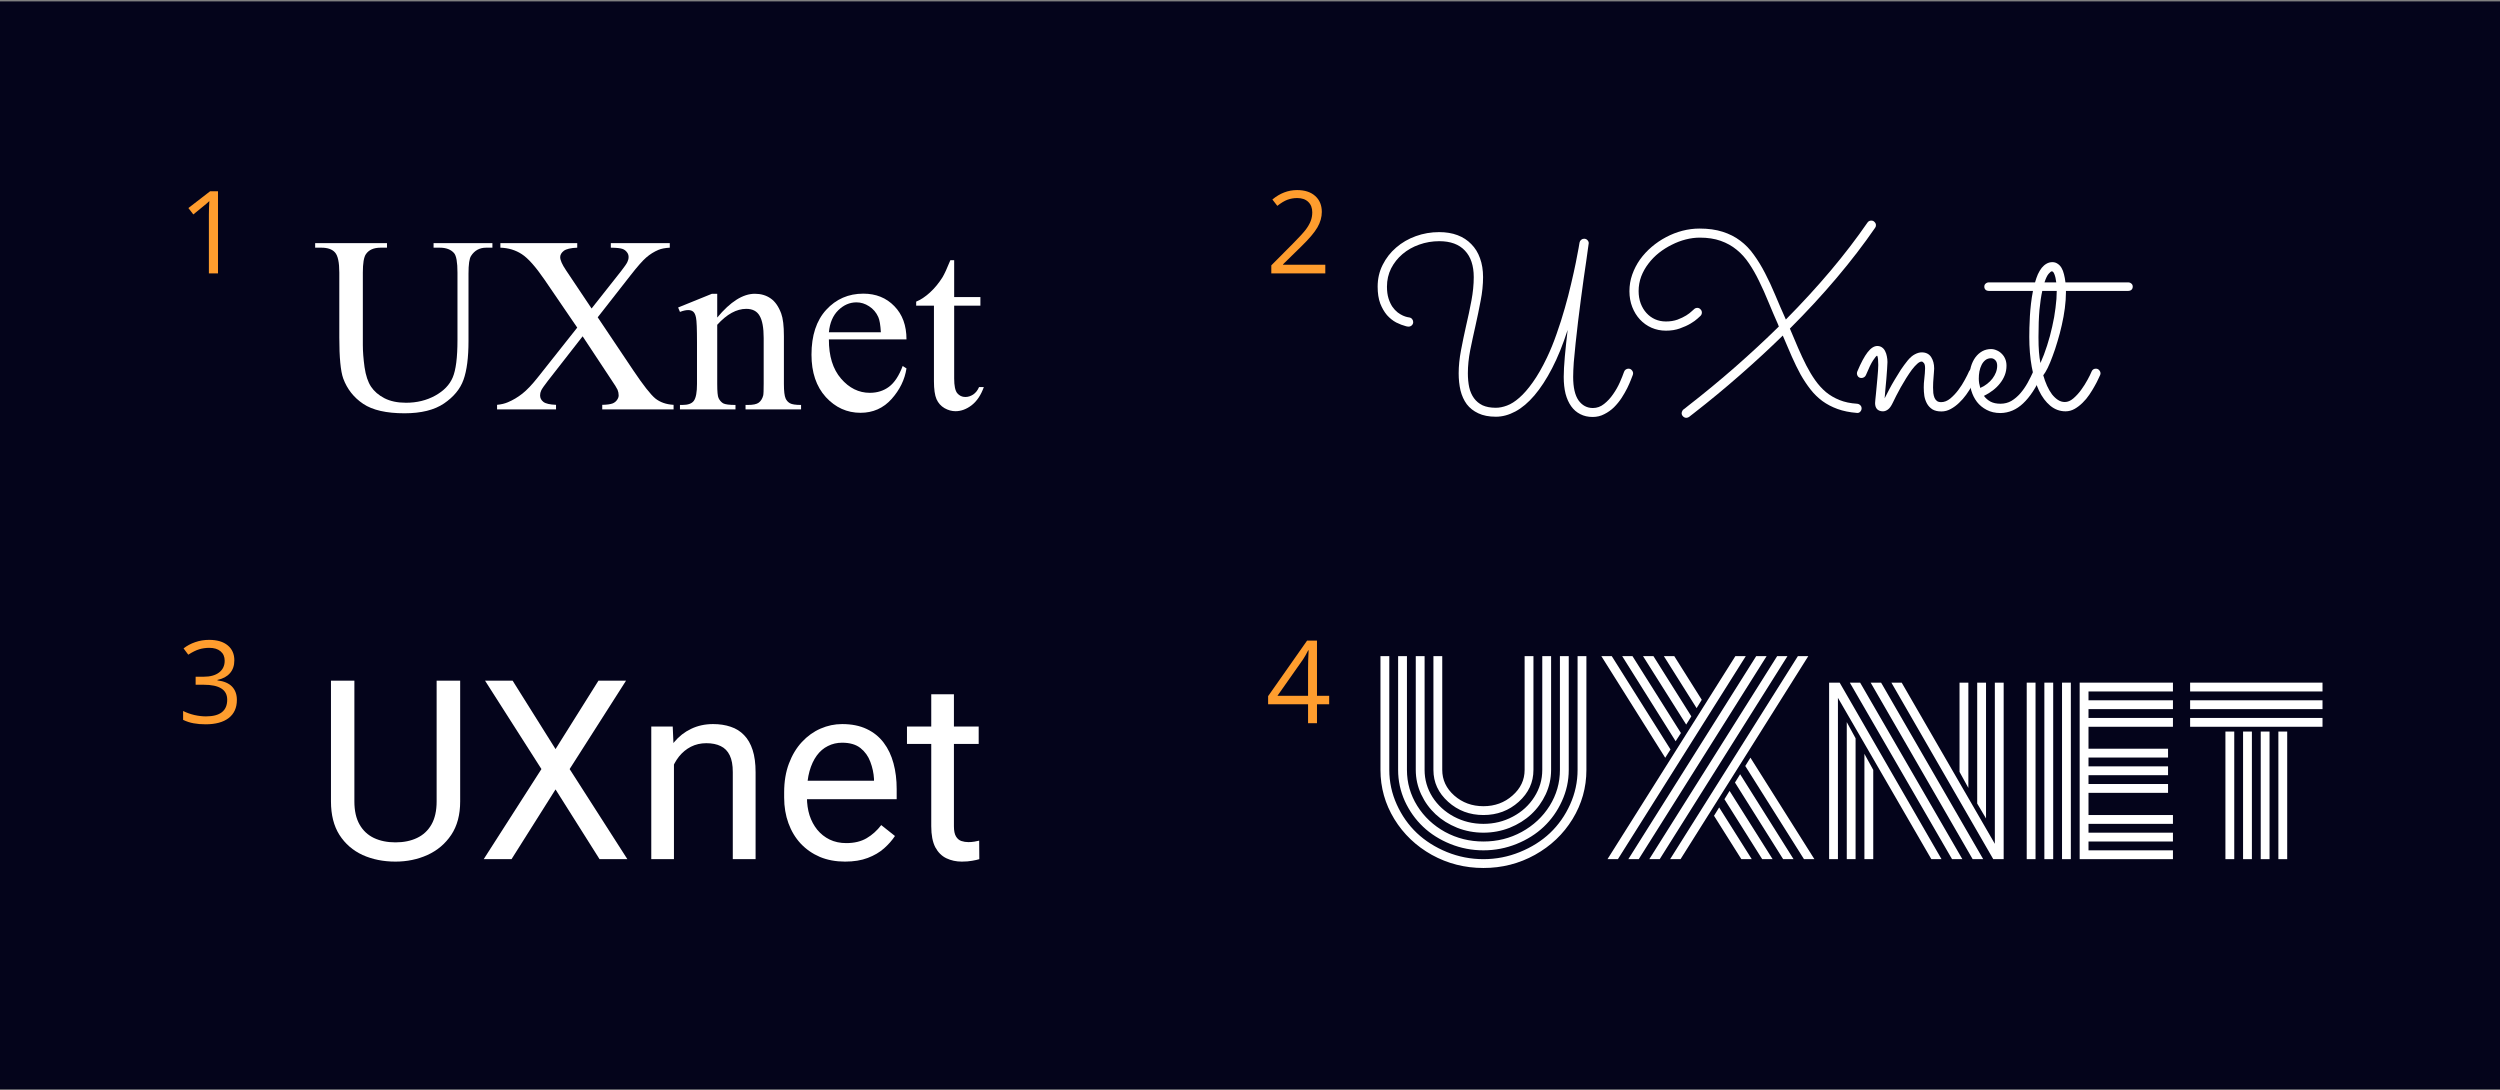 <svg width="1424" height="621" viewBox="0 0 1424 621" fill="none" xmlns="http://www.w3.org/2000/svg">
<rect x="0" y="0" width="1424" height="621" fill="#808080" stroke="none"/>
<path d="M0 0.808H1424V620.456H0V0.808Z" fill="#04041B"/>
<path d="M246.961 141.08V138.497H280.476V141.08H276.915C273.191 141.08 270.328 142.64 268.327 145.759C267.349 147.202 266.86 150.553 266.86 155.813V194.215C266.86 203.711 265.906 211.089 263.998 216.349C262.136 221.562 258.435 226.054 252.896 229.824C247.403 233.548 239.909 235.41 230.413 235.41C220.079 235.41 212.236 233.618 206.883 230.034C201.53 226.45 197.736 221.632 195.502 215.581C194.012 211.438 193.268 203.664 193.268 192.26V155.254C193.268 149.436 192.453 145.619 190.824 143.804C189.241 141.988 186.658 141.08 183.074 141.08H179.513V138.497H220.428V141.08H216.798C212.888 141.08 210.095 142.314 208.419 144.781C207.255 146.457 206.674 149.948 206.674 155.254V196.519C206.674 200.197 206.999 204.409 207.651 209.157C208.349 213.905 209.583 217.606 211.352 220.259C213.12 222.912 215.657 225.1 218.962 226.822C222.314 228.544 226.41 229.406 231.251 229.406C237.442 229.406 242.981 228.056 247.869 225.356C252.756 222.656 256.084 219.212 257.853 215.022C259.669 210.786 260.576 203.641 260.576 193.587V155.254C260.576 149.343 259.925 145.642 258.621 144.153C256.806 142.105 254.106 141.08 250.522 141.08H246.961Z" fill="white"/>
<path d="M340.453 180.739L360.771 211.042C366.403 219.421 370.569 224.727 373.269 226.962C376.016 229.15 379.483 230.36 383.673 230.593V233.176H343.036V230.593C345.736 230.546 347.738 230.267 349.041 229.755C350.018 229.336 350.81 228.707 351.415 227.869C352.067 226.985 352.392 226.101 352.392 225.216C352.392 224.146 352.183 223.075 351.764 222.004C351.438 221.213 350.158 219.165 347.924 215.86L331.865 191.562L312.035 216.977C309.941 219.677 308.684 221.492 308.265 222.423C307.846 223.308 307.636 224.239 307.636 225.216C307.636 226.706 308.265 227.939 309.522 228.917C310.778 229.894 313.176 230.453 316.713 230.593V233.176H283.129V230.593C285.503 230.36 287.551 229.871 289.273 229.126C292.159 227.916 294.905 226.287 297.512 224.239C300.119 222.191 303.098 219.049 306.449 214.813L328.793 186.605L310.15 159.304C305.076 151.903 300.771 147.062 297.233 144.781C293.695 142.454 289.622 141.22 285.014 141.08V138.497H328.793V141.08C325.069 141.22 322.509 141.825 321.112 142.896C319.762 143.966 319.087 145.153 319.087 146.457C319.087 148.179 320.204 150.693 322.439 153.998L336.962 175.712L353.789 154.417C355.744 151.903 356.931 150.181 357.35 149.25C357.815 148.319 358.048 147.364 358.048 146.387C358.048 145.409 357.769 144.548 357.21 143.804C356.512 142.826 355.627 142.151 354.557 141.779C353.486 141.36 351.275 141.127 347.924 141.08V138.497H381.508V141.08C378.855 141.22 376.691 141.639 375.015 142.337C372.501 143.408 370.197 144.851 368.102 146.666C366.008 148.482 363.052 151.833 359.235 156.721L340.453 180.739Z" fill="white"/>
<path d="M408.529 180.879C416.024 171.849 423.169 167.334 429.965 167.334C433.456 167.334 436.458 168.218 438.972 169.987C441.485 171.709 443.487 174.572 444.977 178.575C446.001 181.368 446.513 185.65 446.513 191.422V218.723C446.513 222.772 446.839 225.519 447.49 226.962C448.002 228.125 448.817 229.033 449.934 229.685C451.098 230.337 453.216 230.662 456.288 230.662V233.176H424.658V230.662H425.985C428.964 230.662 431.035 230.22 432.199 229.336C433.409 228.405 434.247 227.055 434.713 225.286C434.899 224.588 434.992 222.4 434.992 218.723V192.539C434.992 186.721 434.224 182.508 432.688 179.902C431.198 177.248 428.661 175.922 425.077 175.922C419.538 175.922 414.022 178.947 408.529 184.999V218.723C408.529 223.052 408.785 225.728 409.297 226.752C409.949 228.102 410.834 229.103 411.951 229.755C413.114 230.36 415.442 230.662 418.933 230.662V233.176H387.303V230.662H388.7C391.958 230.662 394.146 229.848 395.263 228.219C396.427 226.543 397.009 223.378 397.009 218.723V194.983C397.009 187.303 396.823 182.625 396.45 180.949C396.124 179.273 395.589 178.133 394.844 177.528C394.146 176.923 393.192 176.62 391.982 176.62C390.678 176.62 389.119 176.969 387.303 177.667L386.256 175.154L405.527 167.334H408.529V180.879Z" fill="white"/>
<path d="M472.137 193.307C472.091 202.803 474.395 210.251 479.05 215.651C483.705 221.05 489.174 223.75 495.458 223.75C499.647 223.75 503.278 222.61 506.35 220.329C509.469 218.001 512.076 214.045 514.17 208.459L516.335 209.855C515.357 216.232 512.518 222.051 507.817 227.311C503.115 232.524 497.227 235.131 490.152 235.131C482.471 235.131 475.885 232.152 470.392 226.194C464.946 220.189 462.223 212.136 462.223 202.035C462.223 191.096 465.016 182.578 470.601 176.48C476.234 170.336 483.286 167.264 491.757 167.264C498.926 167.264 504.814 169.638 509.422 174.386C514.031 179.087 516.335 185.394 516.335 193.307H472.137ZM472.137 189.258H501.742C501.509 185.162 501.021 182.276 500.276 180.6C499.112 177.993 497.367 175.945 495.039 174.455C492.758 172.966 490.361 172.221 487.847 172.221C483.984 172.221 480.516 173.734 477.444 176.76C474.418 179.739 472.649 183.905 472.137 189.258Z" fill="white"/>
<path d="M543.496 148.202V169.219H558.438V174.106H543.496V215.581C543.496 219.724 544.078 222.516 545.241 223.959C546.452 225.402 547.988 226.124 549.85 226.124C551.386 226.124 552.875 225.658 554.318 224.727C555.761 223.75 556.878 222.33 557.67 220.468H560.393C558.763 225.03 556.459 228.475 553.48 230.802C550.501 233.083 547.429 234.223 544.264 234.223C542.123 234.223 540.028 233.641 537.98 232.478C535.932 231.267 534.419 229.568 533.441 227.381C532.464 225.146 531.975 221.725 531.975 217.117V174.106H521.851V171.802C524.411 170.778 527.018 169.056 529.671 166.635C532.371 164.168 534.768 161.259 536.863 157.908C537.933 156.139 539.423 152.904 541.331 148.202H543.496Z" fill="white"/>
<path d="M892.932 187.931C890.233 196.309 887.277 203.594 884.065 209.785C880.853 215.976 877.502 221.12 874.011 225.216C870.519 229.312 866.912 232.361 863.188 234.363C859.464 236.364 855.764 237.365 852.086 237.365C848.083 237.365 844.732 236.713 842.032 235.41C839.332 234.153 837.144 232.431 835.469 230.243C833.84 228.009 832.653 225.402 831.908 222.423C831.21 219.397 830.86 216.139 830.86 212.648C830.86 208.552 831.303 204.176 832.187 199.521C833.072 194.866 834.049 190.165 835.12 185.417C836.237 180.669 837.238 175.945 838.122 171.243C839.006 166.542 839.449 162.073 839.449 157.837C839.449 151.321 837.773 146.294 834.421 142.756C831.07 139.172 826.206 137.38 819.829 137.38C815.825 137.38 812.008 138.031 808.378 139.335C804.794 140.591 801.628 142.383 798.882 144.711C796.182 146.992 794.018 149.715 792.388 152.88C790.806 156.045 790.014 159.513 790.014 163.284C790.014 165.89 790.317 168.148 790.922 170.056C791.527 171.918 792.272 173.501 793.156 174.804C794.087 176.108 795.065 177.155 796.089 177.946C797.16 178.738 798.16 179.343 799.091 179.762C800.069 180.181 800.883 180.46 801.535 180.599C802.187 180.739 802.559 180.809 802.652 180.809C803.351 180.902 803.909 181.205 804.328 181.717C804.747 182.229 804.956 182.811 804.956 183.462C804.956 184.207 804.677 184.835 804.119 185.347C803.607 185.813 803.001 186.046 802.303 186.046C802.21 186.046 801.977 186.022 801.605 185.976C801.233 185.929 801 185.883 800.907 185.836C799.091 185.371 797.206 184.649 795.251 183.672C793.343 182.648 791.597 181.251 790.014 179.482C788.478 177.667 787.198 175.456 786.174 172.849C785.197 170.196 784.708 167.007 784.708 163.284C784.708 158.768 785.662 154.626 787.571 150.855C789.479 147.038 792.039 143.757 795.251 141.01C798.463 138.217 802.187 136.053 806.423 134.517C810.659 132.981 815.104 132.213 819.759 132.213C823.669 132.213 827.16 132.795 830.232 133.958C833.304 135.122 835.911 136.821 838.052 139.055C840.24 141.243 841.892 143.92 843.01 147.085C844.173 150.25 844.755 153.834 844.755 157.837C844.755 162.166 844.29 166.682 843.359 171.383C842.474 176.084 841.497 180.809 840.426 185.557C839.355 190.258 838.355 194.913 837.424 199.521C836.539 204.083 836.097 208.435 836.097 212.578C836.097 215.511 836.353 218.187 836.865 220.608C837.424 223.028 838.331 225.099 839.588 226.822C840.845 228.544 842.474 229.894 844.476 230.871C846.524 231.802 849.038 232.268 852.017 232.268C854.018 232.268 856.136 231.849 858.37 231.011C860.651 230.173 863.002 228.684 865.422 226.542C867.889 224.401 870.426 221.492 873.033 217.815C875.686 214.137 878.386 209.436 881.132 203.711C883.134 199.521 884.973 195.006 886.648 190.165C888.371 185.324 889.907 180.506 891.257 175.712C892.653 170.871 893.863 166.216 894.887 161.747C895.958 157.232 896.842 153.252 897.541 149.808C898.239 146.317 898.774 143.524 899.147 141.429C899.519 139.335 899.705 138.241 899.705 138.148C899.845 137.496 900.147 136.984 900.613 136.611C901.078 136.193 901.637 135.983 902.289 135.983C903.08 135.983 903.708 136.239 904.174 136.751C904.686 137.263 904.942 137.845 904.942 138.497C904.942 138.683 904.802 139.684 904.523 141.499C904.29 143.314 903.964 145.665 903.545 148.551C903.126 151.437 902.638 154.789 902.079 158.605C901.567 162.376 901.032 166.332 900.473 170.475C899.961 174.618 899.426 178.831 898.867 183.113C898.355 187.395 897.89 191.515 897.471 195.472C897.052 199.382 896.703 203.012 896.423 206.364C896.191 209.669 896.074 212.438 896.074 214.673C896.074 220.677 897.098 225.146 899.147 228.079C901.241 230.965 903.964 232.408 907.316 232.408C909.643 232.408 911.761 231.639 913.67 230.103C915.625 228.567 917.347 226.705 918.836 224.518C920.372 222.33 921.653 220.072 922.677 217.745C923.701 215.417 924.492 213.439 925.051 211.81C925.237 211.251 925.563 210.809 926.028 210.483C926.494 210.158 927.006 209.995 927.564 209.995C928.355 209.995 928.984 210.274 929.449 210.832C929.961 211.391 930.217 211.996 930.217 212.648C930.217 212.834 930.171 213.113 930.078 213.486C929.892 213.998 929.519 214.952 928.961 216.348C928.449 217.698 927.75 219.281 926.866 221.096C925.982 222.865 924.911 224.727 923.654 226.682C922.397 228.591 920.954 230.359 919.325 231.989C917.696 233.571 915.857 234.875 913.809 235.899C911.808 236.969 909.597 237.505 907.176 237.505C904.523 237.505 902.172 236.969 900.124 235.899C898.076 234.875 896.354 233.385 894.957 231.43C893.561 229.475 892.49 227.101 891.745 224.308C891.047 221.469 890.698 218.257 890.698 214.673C890.698 211.694 890.908 207.853 891.326 203.152C891.745 198.451 892.281 193.377 892.932 187.931Z" fill="white"/>
<path d="M1060.37 232.617C1060.37 233.315 1060.11 233.944 1059.6 234.502C1059.09 235.061 1058.46 235.294 1057.71 235.2C1053.57 234.875 1049.89 234.13 1046.68 232.966C1043.47 231.802 1040.58 230.29 1038.02 228.428C1035.51 226.566 1033.25 224.355 1031.25 221.795C1029.25 219.234 1027.36 216.395 1025.59 213.276C1023.87 210.111 1022.2 206.69 1020.57 203.012C1018.94 199.289 1017.24 195.332 1015.47 191.143C1007.65 198.777 999.504 206.294 991.033 213.695C982.607 221.096 973.786 228.381 964.57 235.55C963.965 236.015 963.453 236.411 963.034 236.736C962.661 237.062 962.336 237.318 962.056 237.505C961.777 237.691 961.521 237.807 961.288 237.854C961.056 237.947 960.8 237.993 960.52 237.993C959.822 237.993 959.194 237.714 958.635 237.155C958.123 236.643 957.867 236.038 957.867 235.34C957.867 234.875 958.03 234.386 958.356 233.874C958.449 233.734 958.519 233.618 958.565 233.525C958.658 233.478 958.798 233.362 958.984 233.176C959.17 233.036 959.426 232.85 959.752 232.617C960.078 232.338 960.567 231.942 961.218 231.43C970.621 224.122 979.652 216.674 988.309 209.087C996.967 201.5 1005.28 193.796 1013.24 185.976C1013.14 185.836 1013.07 185.696 1013.03 185.557C1013.03 185.371 1012.98 185.208 1012.89 185.068C1010.89 180.553 1009.02 176.201 1007.3 172.011C1005.58 167.775 1003.81 163.819 1001.99 160.142C1000.23 156.464 998.317 153.113 996.269 150.087C994.221 147.015 991.87 144.408 989.217 142.267C986.564 140.079 983.515 138.38 980.07 137.17C976.672 135.96 972.716 135.355 968.201 135.355C965.594 135.355 962.917 135.704 960.171 136.402C957.471 137.1 954.841 138.101 952.281 139.404C949.721 140.661 947.277 142.197 944.95 144.013C942.669 145.828 940.667 147.876 938.945 150.157C937.223 152.391 935.85 154.835 934.826 157.488C933.848 160.142 933.359 162.911 933.359 165.797C933.359 168.357 933.755 170.708 934.546 172.849C935.338 174.944 936.432 176.759 937.828 178.295C939.224 179.831 940.854 181.018 942.716 181.856C944.624 182.694 946.695 183.113 948.93 183.113C951.35 183.113 953.538 182.764 955.493 182.066C957.448 181.321 959.101 180.53 960.45 179.692C961.847 178.807 962.917 177.993 963.662 177.248C964.454 176.503 964.872 176.131 964.919 176.131C965.431 175.619 966.059 175.363 966.804 175.363C967.502 175.363 968.108 175.642 968.62 176.201C969.132 176.713 969.388 177.318 969.388 178.016C969.388 178.761 969.132 179.389 968.62 179.901C968.48 179.994 967.921 180.506 966.944 181.437C966.013 182.322 964.686 183.276 962.964 184.3C961.242 185.324 959.194 186.255 956.82 187.093C954.492 187.931 951.862 188.35 948.93 188.35C945.997 188.35 943.251 187.791 940.691 186.674C938.177 185.557 935.989 183.997 934.127 181.996C932.266 179.994 930.799 177.62 929.729 174.874C928.658 172.128 928.123 169.125 928.123 165.867C928.123 162.562 928.658 159.397 929.729 156.371C930.799 153.346 932.266 150.506 934.127 147.853C936.036 145.2 938.247 142.802 940.761 140.661C943.321 138.473 946.067 136.611 949 135.075C951.979 133.493 955.074 132.283 958.286 131.445C961.544 130.607 964.803 130.188 968.061 130.188C973.042 130.188 977.417 130.793 981.188 132.003C985.005 133.213 988.356 134.912 991.242 137.1C994.175 139.288 996.758 141.965 998.992 145.13C1001.27 148.249 1003.39 151.716 1005.35 155.533C1007.35 159.35 1009.28 163.493 1011.14 167.962C1013 172.43 1015.03 177.108 1017.22 181.996C1026.43 172.686 1034.93 163.423 1042.7 154.207C1050.47 144.99 1057.48 135.843 1063.72 126.767C1064.23 126.022 1064.95 125.649 1065.88 125.649C1066.67 125.649 1067.3 125.929 1067.77 126.487C1068.28 126.999 1068.54 127.581 1068.54 128.233C1068.54 128.885 1068.37 129.397 1068.05 129.769C1061.58 139.172 1054.29 148.667 1046.19 158.256C1038.09 167.845 1029.2 177.481 1019.52 187.163C1021.15 190.98 1022.71 194.657 1024.2 198.195C1025.73 201.732 1027.29 205.061 1028.88 208.179C1030.46 211.251 1032.16 214.068 1033.97 216.628C1035.79 219.188 1037.81 221.422 1040.05 223.331C1042.33 225.193 1044.91 226.705 1047.8 227.869C1050.68 229.033 1053.99 229.731 1057.71 229.964C1058.46 230.01 1059.09 230.29 1059.6 230.802C1060.11 231.267 1060.37 231.872 1060.37 232.617Z" fill="white"/>
<path d="M1073.49 226.892C1074.24 225.355 1075.1 223.68 1076.08 221.864C1077.05 220.002 1078.1 218.141 1079.22 216.279C1080.34 214.37 1081.5 212.485 1082.71 210.623C1083.97 208.761 1085.27 206.992 1086.62 205.317C1087.97 203.687 1089.32 202.524 1090.67 201.825C1092.07 201.081 1093.37 200.708 1094.58 200.708C1097 200.708 1098.79 201.593 1099.96 203.361C1101.12 205.13 1101.7 207.318 1101.7 209.925C1101.7 210.53 1101.65 211.275 1101.56 212.159C1101.51 212.997 1101.44 213.905 1101.35 214.882C1101.31 215.86 1101.24 216.86 1101.14 217.885C1101.1 218.862 1101.07 219.793 1101.07 220.677C1101.07 221.795 1101.12 222.865 1101.21 223.889C1101.35 224.913 1101.58 225.821 1101.91 226.612C1102.24 227.357 1102.7 227.962 1103.31 228.428C1103.91 228.847 1104.7 229.056 1105.68 229.056C1107.45 229.056 1109.17 228.381 1110.85 227.031C1112.52 225.635 1114.06 224.006 1115.46 222.144C1116.9 220.235 1118.13 218.303 1119.16 216.348C1120.23 214.393 1121.02 212.811 1121.53 211.601C1121.76 211.088 1122.09 210.693 1122.51 210.414C1122.97 210.134 1123.46 209.995 1123.97 209.995C1124.77 209.995 1125.39 210.297 1125.86 210.902C1126.37 211.461 1126.63 212.066 1126.63 212.718C1126.63 213.044 1126.56 213.369 1126.42 213.695C1126.23 214.068 1125.86 214.836 1125.3 215.999C1124.74 217.163 1124 218.513 1123.07 220.049C1122.18 221.539 1121.13 223.144 1119.92 224.867C1118.71 226.542 1117.36 228.079 1115.87 229.475C1114.43 230.871 1112.85 232.035 1111.13 232.966C1109.45 233.897 1107.68 234.363 1105.82 234.363C1103.73 234.363 1102.03 233.967 1100.72 233.176C1099.42 232.338 1098.4 231.267 1097.65 229.964C1096.91 228.614 1096.39 227.148 1096.11 225.565C1095.88 223.936 1095.77 222.307 1095.77 220.677C1095.77 219.979 1095.79 219.188 1095.84 218.303C1095.93 217.419 1096.02 216.488 1096.11 215.511C1096.25 214.533 1096.35 213.556 1096.39 212.578C1096.49 211.601 1096.53 210.67 1096.53 209.785C1096.53 208.296 1096.3 207.295 1095.84 206.783C1095.37 206.224 1094.95 205.945 1094.58 205.945C1093.83 205.945 1092.97 206.387 1092 207.272C1091.06 208.109 1090.06 209.227 1088.99 210.623C1087.97 212.019 1086.9 213.602 1085.78 215.371C1084.71 217.093 1083.69 218.815 1082.71 220.538C1081.78 222.26 1080.89 223.912 1080.06 225.495C1079.26 227.031 1078.64 228.311 1078.17 229.335C1077.24 231.29 1076.31 232.594 1075.38 233.245C1074.45 233.944 1073.49 234.293 1072.52 234.293C1071.17 234.293 1070.07 233.897 1069.23 233.106C1068.44 232.268 1068.05 231.104 1068.05 229.615C1068.05 229.289 1068.09 228.66 1068.19 227.729C1068.28 226.752 1068.4 225.611 1068.54 224.308C1068.67 222.958 1068.81 221.515 1068.95 219.979C1069.09 218.443 1069.23 216.93 1069.37 215.441C1069.51 213.905 1069.63 212.485 1069.72 211.182C1069.82 209.878 1069.86 208.784 1069.86 207.9C1069.86 206.736 1069.82 205.619 1069.72 204.548C1069.63 203.478 1069.44 202.826 1069.16 202.593C1068.74 202.733 1068 203.618 1066.93 205.247C1065.86 206.829 1064.49 209.645 1062.81 213.695C1062.58 214.207 1062.23 214.603 1061.76 214.882C1061.3 215.161 1060.81 215.301 1060.3 215.301C1059.5 215.301 1058.88 215.045 1058.41 214.533C1057.95 213.974 1057.71 213.346 1057.71 212.648C1057.71 212.322 1057.78 211.973 1057.92 211.601C1060.02 206.62 1061.97 202.966 1063.79 200.638C1065.65 198.264 1067.49 197.077 1069.3 197.077C1070.37 197.077 1071.28 197.357 1072.03 197.915C1072.77 198.427 1073.35 199.126 1073.77 200.01C1074.24 200.894 1074.56 201.872 1074.75 202.943C1074.98 204.013 1075.1 205.107 1075.1 206.224C1075.1 207.062 1075.03 208.365 1074.89 210.134C1074.8 211.903 1074.66 213.812 1074.47 215.86C1074.28 217.861 1074.1 219.863 1073.91 221.864C1073.77 223.866 1073.63 225.542 1073.49 226.892Z" fill="white"/>
<path d="M1130.05 225.495C1131.03 226.845 1132.28 227.939 1133.82 228.777C1135.35 229.568 1137.24 229.964 1139.47 229.964C1141.76 229.964 1143.83 229.428 1145.69 228.358C1147.55 227.241 1149.25 225.798 1150.79 224.029C1152.32 222.26 1153.69 220.282 1154.91 218.094C1156.12 215.906 1157.21 213.718 1158.19 211.531C1158.42 211.019 1158.75 210.646 1159.16 210.414C1159.58 210.134 1160.05 209.995 1160.56 209.995C1161.35 209.995 1161.98 210.274 1162.45 210.832C1162.96 211.391 1163.21 211.996 1163.21 212.648C1163.21 212.881 1163.19 213.09 1163.14 213.276C1163.1 213.416 1163.03 213.579 1162.93 213.765C1159.72 220.84 1156.21 226.17 1152.39 229.754C1148.62 233.338 1144.34 235.177 1139.54 235.27C1136.47 235.27 1133.82 234.665 1131.58 233.455C1129.35 232.291 1127.51 230.778 1126.07 228.916C1124.63 227.008 1123.56 224.867 1122.86 222.493C1122.16 220.119 1121.81 217.745 1121.81 215.371C1121.81 212.997 1122.09 210.809 1122.65 208.808C1123.25 206.806 1124.09 205.061 1125.16 203.571C1126.28 202.081 1127.58 200.918 1129.07 200.08C1130.61 199.242 1132.28 198.823 1134.1 198.823C1135.17 198.823 1136.22 199.056 1137.24 199.521C1138.31 199.94 1139.27 200.569 1140.1 201.406C1140.94 202.198 1141.62 203.175 1142.13 204.339C1142.64 205.503 1142.9 206.829 1142.9 208.319C1142.9 210.227 1142.57 212.019 1141.92 213.695C1141.27 215.371 1140.36 216.93 1139.2 218.373C1138.08 219.816 1136.73 221.143 1135.15 222.353C1133.56 223.563 1131.86 224.611 1130.05 225.495ZM1127.95 220.957C1129.4 220.352 1130.7 219.584 1131.86 218.653C1133.07 217.722 1134.1 216.698 1134.94 215.58C1135.77 214.463 1136.43 213.3 1136.89 212.089C1137.36 210.832 1137.59 209.576 1137.59 208.319C1137.59 206.922 1137.24 205.875 1136.54 205.177C1135.84 204.432 1135.03 204.06 1134.1 204.06C1132.84 204.06 1131.77 204.409 1130.89 205.107C1130 205.805 1129.28 206.713 1128.72 207.83C1128.16 208.947 1127.74 210.204 1127.47 211.601C1127.23 212.95 1127.12 214.3 1127.12 215.65C1127.12 216.488 1127.19 217.372 1127.33 218.303C1127.51 219.234 1127.72 220.119 1127.95 220.957Z" fill="white"/>
<path d="M1214.81 163.284C1214.81 164.028 1214.56 164.633 1214.04 165.099C1213.53 165.518 1212.9 165.727 1212.16 165.727H1176.76V166.495C1176.76 169.335 1176.55 172.36 1176.13 175.572C1175.71 178.784 1175.13 181.996 1174.39 185.208C1173.69 188.373 1172.87 191.468 1171.94 194.494C1171.06 197.52 1170.13 200.313 1169.15 202.873C1168.22 205.433 1167.29 207.667 1166.36 209.576C1165.43 211.438 1164.59 212.834 1163.84 213.765C1164.45 215.906 1165.17 217.908 1166.01 219.77C1166.84 221.585 1167.78 223.191 1168.8 224.587C1169.87 225.937 1171.01 227.008 1172.22 227.799C1173.43 228.591 1174.73 228.986 1176.13 228.986C1177.76 228.986 1179.37 228.311 1180.95 226.961C1182.58 225.565 1184.07 223.936 1185.42 222.074C1186.81 220.165 1188.02 218.257 1189.05 216.348C1190.12 214.393 1190.89 212.834 1191.35 211.67C1191.82 210.553 1192.63 209.995 1193.8 209.995C1194.59 209.995 1195.22 210.274 1195.68 210.832C1196.19 211.391 1196.45 211.996 1196.45 212.648C1196.45 212.974 1196.38 213.3 1196.24 213.625C1196.1 213.951 1195.75 214.696 1195.19 215.86C1194.68 217.023 1193.98 218.373 1193.1 219.909C1192.26 221.445 1191.26 223.075 1190.1 224.797C1188.98 226.473 1187.7 228.009 1186.26 229.405C1184.86 230.802 1183.35 231.965 1181.72 232.896C1180.09 233.827 1178.37 234.293 1176.55 234.293C1173.34 234.293 1170.45 233.245 1167.89 231.151C1165.33 229.056 1163.14 226.124 1161.33 222.353C1159.56 218.583 1158.21 214.114 1157.28 208.947C1156.35 203.78 1155.88 198.125 1155.88 191.98C1155.88 190.444 1155.91 188.652 1155.95 186.604C1156 184.51 1156.09 182.322 1156.23 180.041C1156.37 177.713 1156.58 175.34 1156.86 172.919C1157.14 170.452 1157.51 168.055 1157.98 165.727H1132.91C1132.17 165.727 1131.54 165.518 1131.03 165.099C1130.51 164.633 1130.26 164.028 1130.26 163.284C1130.26 162.539 1130.51 161.957 1131.03 161.538C1131.54 161.073 1132.17 160.84 1132.91 160.84H1159.16C1159.63 159.164 1160.17 157.628 1160.77 156.232C1161.42 154.835 1162.14 153.625 1162.93 152.601C1163.77 151.577 1164.68 150.785 1165.66 150.227C1166.68 149.622 1167.8 149.319 1169.01 149.319C1170.17 149.319 1171.17 149.622 1172.01 150.227C1172.9 150.785 1173.64 151.577 1174.25 152.601C1174.85 153.625 1175.32 154.835 1175.64 156.232C1176.01 157.628 1176.29 159.164 1176.48 160.84H1212.16C1212.9 160.84 1213.53 161.073 1214.04 161.538C1214.56 161.957 1214.81 162.539 1214.81 163.284ZM1162.24 206.783C1163.63 203.711 1164.89 200.406 1166.01 196.868C1167.17 193.284 1168.15 189.676 1168.94 186.046C1169.78 182.415 1170.41 178.854 1170.82 175.363C1171.29 171.872 1171.52 168.66 1171.52 165.727H1163.28C1162.63 168.613 1162.1 172.198 1161.68 176.48C1161.31 180.716 1161.12 185.883 1161.12 191.98C1161.12 195.378 1161.21 198.241 1161.4 200.569C1161.58 202.849 1161.86 204.921 1162.24 206.783ZM1168.73 154.556C1168.31 154.556 1167.71 155.021 1166.91 155.952C1166.12 156.837 1165.33 158.466 1164.54 160.84H1171.24C1171.01 158.885 1170.66 157.349 1170.2 156.232C1169.78 155.114 1169.29 154.556 1168.73 154.556ZM1163.35 211.81V211.88V211.81Z" fill="white"/>
<path d="M248.707 387.716H262.113V456.491C262.113 464.125 260.414 470.478 257.016 475.552C253.618 480.626 249.102 484.443 243.47 487.003C237.884 489.517 231.81 490.773 225.246 490.773C218.357 490.773 212.12 489.517 206.534 487.003C200.995 484.443 196.596 480.626 193.338 475.552C190.126 470.478 188.52 464.125 188.52 456.491V387.716H201.856V456.491C201.856 461.797 202.834 466.173 204.789 469.617C206.744 473.062 209.467 475.622 212.958 477.298C216.495 478.973 220.592 479.811 225.246 479.811C229.948 479.811 234.044 478.973 237.535 477.298C241.073 475.622 243.819 473.062 245.774 469.617C247.729 466.173 248.707 461.797 248.707 456.491V387.716Z" fill="white"/>
<path d="M291.996 387.716L316.434 426.677L340.872 387.716H356.582L324.464 438.058L357.35 489.377H341.5L316.434 449.648L291.368 489.377H275.518L308.405 438.058L276.286 387.716H291.996Z" fill="white"/>
<path d="M383.882 429.958V489.377H370.965V413.829H383.184L383.882 429.958ZM380.81 448.74L375.434 448.531C375.481 443.364 376.249 438.593 377.738 434.217C379.228 429.795 381.322 425.955 384.022 422.697C386.722 419.438 389.934 416.925 393.658 415.156C397.428 413.341 401.594 412.433 406.156 412.433C409.88 412.433 413.231 412.945 416.21 413.969C419.189 414.946 421.726 416.529 423.821 418.717C425.962 420.905 427.591 423.744 428.708 427.235C429.825 430.68 430.384 434.892 430.384 439.873V489.377H417.397V439.733C417.397 435.777 416.815 432.611 415.652 430.238C414.488 427.817 412.789 426.071 410.555 425.001C408.32 423.884 405.574 423.325 402.316 423.325C399.104 423.325 396.171 424 393.518 425.35C390.911 426.7 388.654 428.562 386.745 430.936C384.883 433.31 383.417 436.033 382.346 439.105C381.322 442.131 380.81 445.342 380.81 448.74Z" fill="white"/>
<path d="M481.354 490.773C476.094 490.773 471.323 489.889 467.041 488.12C462.805 486.305 459.151 483.768 456.079 480.509C453.053 477.251 450.726 473.388 449.096 468.919C447.467 464.45 446.653 459.563 446.653 454.256V451.324C446.653 445.179 447.56 439.71 449.376 434.916C451.191 430.075 453.658 425.978 456.777 422.627C459.896 419.275 463.433 416.739 467.39 415.016C471.346 413.294 475.443 412.433 479.678 412.433C485.078 412.433 489.733 413.364 493.643 415.226C497.6 417.088 500.835 419.694 503.348 423.046C505.862 426.351 507.724 430.261 508.934 434.776C510.144 439.245 510.749 444.132 510.749 449.439V455.234H454.333V444.691H497.832V443.713C497.646 440.362 496.948 437.103 495.738 433.938C494.574 430.773 492.712 428.166 490.152 426.118C487.592 424.07 484.101 423.046 479.678 423.046C476.746 423.046 474.046 423.674 471.579 424.931C469.112 426.141 466.994 427.957 465.225 430.377C463.456 432.798 462.083 435.753 461.106 439.245C460.128 442.736 459.64 446.762 459.64 451.324V454.256C459.64 457.841 460.128 461.215 461.106 464.381C462.13 467.499 463.596 470.246 465.505 472.62C467.46 474.994 469.81 476.855 472.557 478.205C475.35 479.555 478.515 480.23 482.052 480.23C486.614 480.23 490.478 479.299 493.643 477.437C496.808 475.575 499.578 473.085 501.952 469.966L509.772 476.181C508.143 478.648 506.071 480.998 503.558 483.233C501.044 485.467 497.949 487.282 494.271 488.679C490.641 490.075 486.335 490.773 481.354 490.773Z" fill="white"/>
<path d="M557.46 413.829V423.744H516.614V413.829H557.46ZM530.439 395.466H543.356V470.665C543.356 473.225 543.752 475.156 544.543 476.46C545.335 477.763 546.359 478.624 547.615 479.043C548.872 479.462 550.222 479.672 551.665 479.672C552.736 479.672 553.853 479.579 555.017 479.392C556.227 479.16 557.135 478.973 557.74 478.834L557.81 489.377C556.785 489.703 555.436 490.005 553.76 490.285C552.131 490.61 550.152 490.773 547.825 490.773C544.66 490.773 541.75 490.145 539.097 488.888C536.444 487.631 534.326 485.537 532.743 482.604C531.207 479.625 530.439 475.622 530.439 470.595V395.466Z" fill="white"/>
<path d="M868.425 438.546V373.751H873.452V438.546C873.452 445.621 870.659 451.673 865.073 456.7C859.488 461.727 852.785 464.241 844.965 464.241C837.145 464.241 830.442 461.727 824.856 456.7C819.27 451.673 816.477 445.621 816.477 438.546V373.751H821.504V438.546C821.504 444.225 823.785 449.089 828.347 453.139C832.955 457.188 838.494 459.213 844.965 459.213C851.435 459.213 856.951 457.188 861.512 453.139C866.121 449.089 868.425 444.225 868.425 438.546ZM878.479 438.546V373.751H883.506V438.546C883.506 443.387 882.482 448.018 880.434 452.441C878.386 456.816 875.64 460.61 872.195 463.822C868.751 467.033 864.654 469.594 859.907 471.502C855.159 473.364 850.178 474.295 844.965 474.295C839.751 474.295 834.771 473.364 830.023 471.502C825.275 469.594 821.179 467.033 817.734 463.822C814.289 460.61 811.543 456.816 809.495 452.441C807.447 448.018 806.423 443.387 806.423 438.546V373.751H811.45V438.546C811.45 444.085 812.939 449.229 815.919 453.977C818.944 458.678 823.017 462.402 828.137 465.148C833.304 467.895 838.913 469.268 844.965 469.268C851.016 469.268 856.602 467.895 861.722 465.148C866.889 462.402 870.962 458.678 873.941 453.977C876.966 449.229 878.479 444.085 878.479 438.546ZM888.534 438.546V373.751H893.561V438.546C893.561 444.737 892.257 450.672 889.651 456.351C887.091 461.983 883.646 466.847 879.317 470.943C874.988 475.04 869.821 478.298 863.817 480.719C857.812 483.139 851.528 484.349 844.965 484.349C838.401 484.349 832.117 483.139 826.113 480.719C820.108 478.298 814.941 475.04 810.612 470.943C806.283 466.847 802.815 461.983 800.209 456.351C797.648 450.672 796.368 444.737 796.368 438.546V373.751H801.396V438.546C801.396 445.901 803.351 452.72 807.261 459.004C811.171 465.241 816.454 470.199 823.11 473.876C829.813 477.507 837.098 479.322 844.965 479.322C852.831 479.322 860.093 477.507 866.749 473.876C873.452 470.199 878.759 465.241 882.669 459.004C886.579 452.72 888.534 445.901 888.534 438.546ZM898.588 438.546V373.751H903.615V438.546C903.615 448.6 900.985 457.933 895.725 466.545C890.465 475.11 883.32 481.906 874.29 486.933C865.306 491.913 855.531 494.404 844.965 494.404C834.398 494.404 824.6 491.913 815.569 486.933C806.586 481.906 799.464 475.11 794.204 466.545C788.944 457.933 786.314 448.6 786.314 438.546V373.751H791.341V438.546C791.341 445.389 792.761 451.952 795.6 458.236C798.44 464.52 802.257 469.943 807.051 474.504C811.846 479.02 817.548 482.627 824.158 485.327C830.814 488.027 837.75 489.376 844.965 489.376C852.18 489.376 859.092 488.027 865.702 485.327C872.358 482.627 878.084 479.02 882.878 474.504C887.672 469.943 891.489 464.52 894.329 458.236C897.168 451.952 898.588 445.389 898.588 438.546Z" fill="white"/>
<path d="M951.513 426.886L948.511 431.634L912.134 373.751H918.068L951.513 426.886ZM976.3 464.659L979.233 459.912L997.805 489.376H991.87L976.3 464.659ZM957.448 417.529L954.446 422.208L924.003 373.751H929.868L957.448 417.529ZM982.235 455.233L985.168 450.486L1009.68 489.376H1003.74L982.235 455.233ZM963.383 408.034L960.45 412.712L935.873 373.751H941.808L963.383 408.034ZM988.24 445.738L991.172 440.99L1021.61 489.376H1015.68L988.24 445.738ZM969.318 398.608L966.385 403.356L947.743 373.751H953.678L969.318 398.608ZM994.105 436.312L997.037 431.564L1033.48 489.376H1027.55L994.105 436.312ZM1024.06 373.751H1029.99L957.239 489.376H951.304L1024.06 373.751ZM1012.26 373.751H1018.12L945.369 489.376H939.434L1012.26 373.751ZM1000.32 373.751H1006.25L933.429 489.376H927.494L1000.32 373.751ZM988.449 373.751H994.384L921.56 489.376H915.625L988.449 373.751Z" fill="white"/>
<path d="M1121.18 448.81L1116.15 439.663V388.833H1121.18V448.81ZM1131.24 466.196L1126.21 457.677V388.833H1131.24V466.196ZM1061.97 429.399L1067 438.546V489.376H1061.97V429.399ZM1051.92 411.315L1056.94 420.532V489.376H1051.92V411.315ZM1053.66 388.833H1059.53L1117.76 489.376H1111.89L1053.66 388.833ZM1065.53 388.833H1071.47L1129.63 489.376H1123.62L1065.53 388.833ZM1077.33 388.833H1083.2L1136.26 480.649V388.833H1141.29V489.376H1135.36L1077.33 388.833ZM1046.89 397.491V489.376H1041.86V388.833H1047.87L1105.89 489.376H1100.09L1046.89 397.491Z" fill="white"/>
<path d="M1179.55 489.376H1174.53V388.833H1179.55V489.376ZM1169.5 489.376H1164.47V388.833H1169.5V489.376ZM1159.44 489.376H1154.42V388.833H1159.44V489.376ZM1189.61 464.241H1237.71V469.268H1189.61V474.295H1237.71V479.322H1189.61V484.349H1237.71V489.376H1184.58V388.833H1237.71V393.86H1189.61V398.887H1237.71V403.914H1189.61V408.941H1237.71V413.969H1189.61V426.467H1234.92V431.494H1189.61V436.521H1234.92V441.548H1189.61V446.576H1234.92V451.603H1189.61V464.241Z" fill="white"/>
<path d="M1267.6 416.692H1272.63V489.376H1267.6V416.692ZM1247.49 393.86V388.833H1322.9V393.86H1247.49ZM1247.49 403.914V398.887H1322.9V403.914H1247.49ZM1247.49 413.969V408.941H1322.9V413.969H1247.49ZM1297.76 416.692H1302.79V489.376H1297.76V416.692ZM1287.71 416.692H1292.73V489.376H1287.71V416.692ZM1277.65 416.692H1282.68V489.376H1277.65V416.692Z" fill="white"/>
<path d="M124.17 155.719H118.986V122.373C118.986 119.6 119.071 116.976 119.242 114.501C118.794 114.949 118.292 115.418 117.738 115.909C117.183 116.4 114.644 118.48 110.121 122.149L107.305 118.501L119.69 108.933H124.17V155.719Z" fill="#FF9D2E"/>
<path d="M754.891 155.722H724.137V151.146L736.458 138.761C740.213 134.964 742.688 132.254 743.882 130.633C745.077 129.012 745.973 127.433 746.57 125.897C747.168 124.361 747.467 122.707 747.467 120.936C747.467 118.44 746.709 116.467 745.194 115.016C743.68 113.544 741.578 112.808 738.89 112.808C736.949 112.808 735.103 113.128 733.354 113.768C731.626 114.408 729.695 115.571 727.561 117.256L724.745 113.64C729.055 110.056 733.748 108.264 738.826 108.264C743.221 108.264 746.666 109.394 749.163 111.656C751.659 113.896 752.907 116.915 752.907 120.712C752.907 123.678 752.075 126.611 750.411 129.513C748.747 132.414 745.632 136.084 741.066 140.522L730.826 150.538V150.794H754.891V155.722Z" fill="#FF9D2E"/>
<path d="M757.099 401.168H750.155V411.921H745.067V401.168H722.313V396.528L744.523 364.878H750.155V396.336H757.099V401.168ZM745.067 396.336V380.783C745.067 377.732 745.173 374.286 745.387 370.446H745.131C744.107 372.494 743.147 374.19 742.251 375.535L727.626 396.336H745.067Z" fill="#FF9D2E"/>
<path d="M133.483 376.146C133.483 379.132 132.64 381.575 130.954 383.474C129.29 385.373 126.922 386.642 123.85 387.282V387.538C127.605 388.008 130.389 389.202 132.202 391.122C134.016 393.042 134.923 395.56 134.923 398.675C134.923 403.134 133.376 406.569 130.282 408.979C127.189 411.369 122.794 412.564 117.098 412.564C114.623 412.564 112.351 412.372 110.281 411.988C108.233 411.625 106.238 410.974 104.297 410.035V404.979C106.324 405.982 108.478 406.75 110.761 407.283C113.065 407.795 115.242 408.051 117.29 408.051C125.375 408.051 129.418 404.883 129.418 398.547C129.418 392.872 124.959 390.034 116.042 390.034H111.433V385.458H116.106C119.754 385.458 122.645 384.658 124.778 383.058C126.912 381.436 127.978 379.196 127.978 376.338C127.978 374.055 127.189 372.263 125.61 370.961C124.053 369.66 121.93 369.009 119.242 369.009C117.194 369.009 115.263 369.286 113.449 369.841C111.636 370.396 109.567 371.42 107.241 372.913L104.553 369.329C106.473 367.814 108.681 366.63 111.177 365.777C113.695 364.902 116.34 364.465 119.114 364.465C123.658 364.465 127.189 365.51 129.706 367.601C132.224 369.67 133.483 372.519 133.483 376.146Z" fill="#FF9D2E"/>
</svg>
